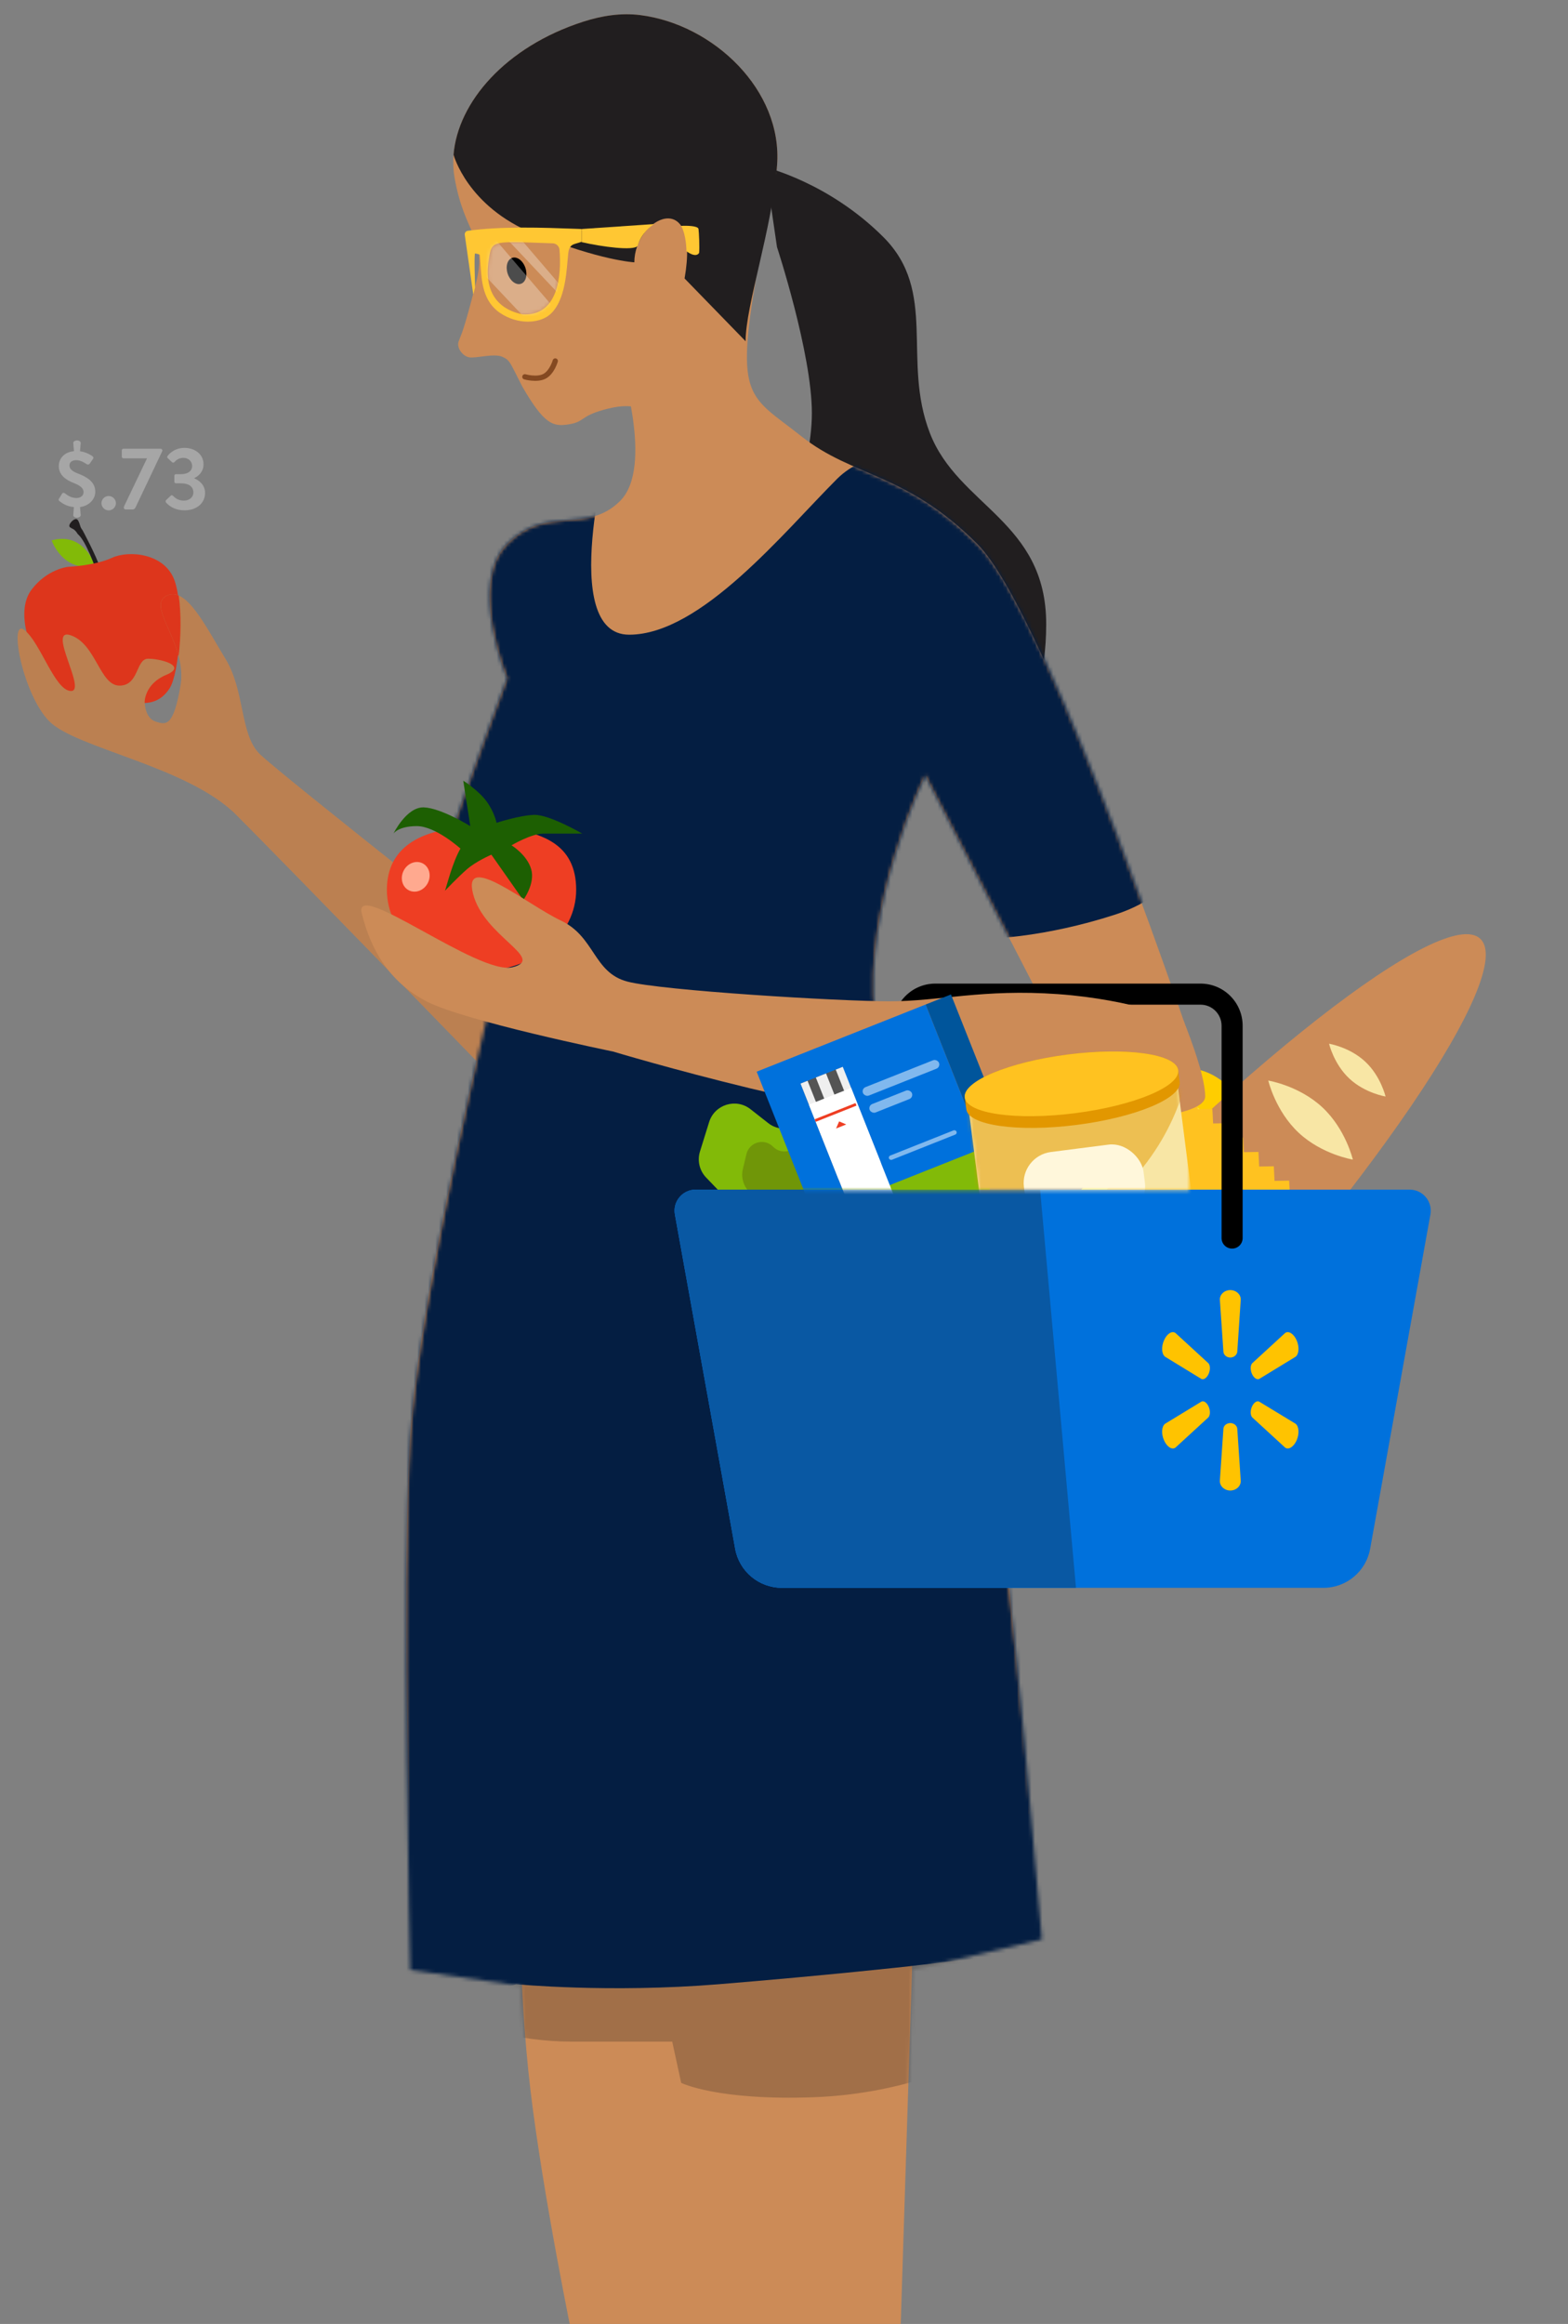 <svg width="434" height="643" viewBox="0 0 434 643" fill="none" xmlns="http://www.w3.org/2000/svg">
<rect x="0" y="0" width="434" height="643" fill="#808080" stroke="none"/>
<path opacity="0.3" d="M26.374 136.063C26.374 138.055 24.766 139.951 22.15 140.287L22.342 142.519C22.366 142.903 21.886 143.215 21.31 143.239C20.734 143.263 20.254 142.903 20.278 142.519L20.446 140.311C18.238 140.095 17.038 139.087 16.438 138.631C16.222 138.463 16.126 138.319 16.318 138.007L17.158 136.615C17.35 136.303 17.686 136.303 17.926 136.471C18.814 137.143 19.774 137.791 21.19 137.791C22.318 137.791 23.134 137.095 23.134 136.183C23.134 135.103 22.222 134.335 20.398 133.639C18.334 132.823 16.27 131.503 16.27 128.935C16.27 127.159 17.494 125.119 20.47 124.831L20.278 122.575C20.254 122.191 20.734 121.879 21.31 121.855C21.886 121.831 22.366 122.191 22.342 122.575L22.15 124.855C23.926 125.095 25.246 125.959 25.63 126.247C25.87 126.367 25.918 126.727 25.774 126.943L24.886 128.215C24.718 128.479 24.382 128.647 24.094 128.479C23.158 127.903 22.27 127.327 21.094 127.327C19.87 127.327 19.222 127.951 19.222 128.767C19.222 129.751 20.014 130.447 21.766 131.095C23.902 131.935 26.374 133.231 26.374 136.063ZM28.08 139.231C28.08 138.151 28.992 137.239 30.072 137.239C31.152 137.239 32.088 138.151 32.088 139.231C32.088 140.311 31.152 141.223 30.072 141.223C28.992 141.223 28.08 140.311 28.08 139.231ZM40.663 126.823H34.16C33.919 126.823 33.703 126.607 33.703 126.343V124.615C33.703 124.375 33.919 124.159 34.16 124.159H44.456C44.696 124.159 44.935 124.375 44.935 124.615C44.935 124.711 44.935 124.783 44.84 124.975L37.568 140.287C37.376 140.695 37.136 140.959 36.727 140.959H34.88C34.592 140.959 34.279 140.887 34.279 140.479C34.279 140.287 34.303 140.167 34.4 139.975L40.663 126.871V126.823ZM45.938 139.015C45.794 138.823 45.818 138.559 45.962 138.391L47.234 137.167C47.45 136.975 47.666 136.975 47.858 137.167C48.53 137.839 49.394 138.511 50.906 138.511C52.418 138.511 53.522 137.551 53.522 136.279C53.522 134.695 52.346 133.735 50.114 133.735H48.722C48.458 133.735 48.266 133.543 48.266 133.255V131.695C48.266 131.359 48.434 131.191 48.722 131.191H50.114C52.154 131.191 53.186 130.207 53.186 128.935C53.186 127.591 52.034 126.679 50.786 126.679C49.49 126.679 48.698 127.351 48.29 127.855C48.122 128.047 47.834 128.071 47.618 127.879L46.418 126.751C46.202 126.583 46.25 126.295 46.418 126.103C47.138 125.191 48.674 123.919 51.05 123.919C53.93 123.919 56.33 125.671 56.33 128.455C56.33 130.591 54.89 131.767 53.786 132.271V132.367C55.106 132.871 56.762 134.191 56.762 136.375C56.762 139.183 54.482 141.199 51.074 141.199C48.002 141.199 46.49 139.639 45.938 139.015Z" fill="white"/>
<path fill-rule="evenodd" clip-rule="evenodd" d="M25.546 154.87C25.546 154.87 22.361 147.247 14.297 149.519C14.297 149.519 17.386 158.535 26.336 156.507" fill="#82BA08"/>
<path fill-rule="evenodd" clip-rule="evenodd" d="M21.663 147.901C21.399 147.669 21.291 147.38 21.137 147.193C20.362 146.241 20.09 146.381 19.445 145.939C18.669 145.409 19.898 144.233 19.898 144.233C19.898 144.233 21.081 142.993 21.65 144.065C22.22 145.136 22.082 145.63 22.64 146.411C22.696 146.487 22.775 146.606 22.875 146.76C22.875 146.76 26.662 153.782 27.73 157.179C27.73 157.179 27.501 157.704 26.523 157.513C26.523 157.513 23.881 149.861 21.663 147.901Z" fill="#211E1F"/>
<path fill-rule="evenodd" clip-rule="evenodd" d="M18.808 156.836C18.808 156.836 13.051 157.424 8.725 163.154C4.397 168.883 7.674 179.782 13.143 186.776C18.61 193.768 20.201 194.96 20.201 194.96C20.201 194.96 24.258 198.687 28.827 197.452C33.397 196.218 34.334 194.607 35.748 194.261C37.164 193.915 37.759 194.697 39.236 194.57C40.711 194.444 44.178 194.685 46.918 190.493C49.659 186.302 50.994 168.435 48.353 160.735C45.709 153.034 35.646 152.172 30.962 154.351C26.277 156.529 18.808 156.836 18.808 156.836Z" fill="#DD361C"/>
<path d="M142.351 304.342L154.272 274.566C154.272 274.566 77.284 214.021 71.82 208.562C66.357 203.103 67.847 191.192 62.383 182.259C56.92 173.327 51.456 161.912 45.992 164.89C40.529 167.868 51.935 178.289 49.966 189.704C47.996 201.118 45.992 200.621 43.012 199.629C40.032 198.637 40.032 194.17 40.032 194.17C40.032 194.17 40.032 189.207 45.992 186.726C51.953 184.245 44.502 182.259 41.025 182.259C37.548 182.259 38.542 189.704 33.078 189.704C27.615 189.704 26.621 178.289 19.668 175.808C12.714 173.327 24.138 191.192 19.668 191.192C15.197 191.192 11.224 177.793 6.753 174.319C2.283 170.846 6.257 192.185 13.707 199.629C21.157 207.073 51.953 212.036 65.363 225.435C78.774 238.835 142.351 304.342 142.351 304.342Z" fill="#CC8B57"/>
<path opacity="0.1" d="M142.351 304.342L154.272 274.566C154.272 274.566 77.284 214.021 71.82 208.562C66.357 203.103 67.847 191.192 62.383 182.259C56.919 173.327 51.456 161.912 45.992 164.89C40.528 167.868 51.935 178.289 49.966 189.704C47.996 201.118 45.992 200.621 43.012 199.629C40.032 198.637 40.032 194.17 40.032 194.17C40.032 194.17 40.032 189.207 45.992 186.726C51.952 184.245 44.502 182.259 41.025 182.259C37.548 182.259 38.542 189.704 33.078 189.704C27.614 189.704 26.621 178.289 19.667 175.808C12.713 173.327 24.137 191.192 19.667 191.192C15.197 191.192 11.223 177.793 6.753 174.319C2.283 170.846 6.257 192.185 13.707 199.629C21.157 207.073 51.952 212.036 65.363 225.435C78.774 238.835 142.351 304.342 142.351 304.342Z" fill="#211E1F"/>
<path d="M244.494 65.583C229.315 50.416 211.835 46.28 211.835 46.28L215.055 68.34C215.055 68.34 224.715 97.754 224.715 114.3C224.715 130.845 215.055 152.906 215.055 152.906L275.314 208.517C275.314 208.517 289.573 201.163 289.573 172.668C289.573 144.174 265.194 140.037 257.374 119.815C249.554 99.593 259.674 80.749 244.494 65.583Z" fill="#211E1F"/>
<path d="M49.45 164.768C48.297 164.274 47.145 164.262 45.992 164.89C43.279 166.369 44.726 169.683 46.629 174.042C47.612 176.295 48.717 178.826 49.434 181.527C50.087 176.176 50.189 169.695 49.45 164.768Z" fill="#DD361C"/>
<path d="M171.656 138.587C181.093 129.158 171.656 100.375 171.656 100.375C171.656 100.375 215.365 41.319 209.405 76.057C203.445 110.796 207.418 109.308 221.822 120.722C236.226 132.136 250.631 130.647 270.498 150.498C290.366 170.349 332.585 296.898 332.585 296.898L288.379 277.047L256.094 214.517C256.094 214.517 238.71 250.249 242.187 281.017C245.664 311.786 252.617 304.838 264.538 351.488C276.459 398.137 278.446 425.929 284.903 501.858L253.611 507.813L249.141 648.258H158.742C158.742 648.258 150.298 607.564 146.821 578.284C143.344 549.004 143.841 518.731 143.841 518.731L113.543 513.769C113.543 513.769 111.059 436.846 113.543 397.145C116.026 357.443 136.391 274.566 136.391 274.566C136.391 274.566 118.013 251.241 123.973 233.375C129.934 215.51 140.364 187.718 140.364 187.718C140.364 187.718 129.437 161.416 140.364 150.498C151.292 139.58 162.219 148.017 171.656 138.587Z" fill="#CC8B57"/>
<mask id="mask0_2949_240508" style="mask-type:alpha" maskUnits="userSpaceOnUse" x="112" y="63" width="221" height="586">
<path d="M171.656 138.587C181.093 129.158 171.656 100.374 171.656 100.374C171.656 100.374 210.895 41.318 206.921 73.079C202.948 104.841 210.842 107.819 223.259 120.225C235.677 132.632 249.637 129.655 270.498 150.498C291.359 171.341 332.585 296.898 332.585 296.898L288.379 277.047L256.094 214.517C256.094 214.517 238.71 250.248 242.187 281.017C245.664 311.786 252.617 304.838 264.538 351.488C276.459 398.137 281.922 460.668 288.379 536.597L252.617 545.034L249.141 648.258H158.742C158.742 648.258 150.298 607.564 146.821 578.284C143.469 550.054 144.272 549.503 144.334 549.5L113.543 545.034C113.543 545.034 111.059 437.839 113.543 398.137C116.026 358.435 136.391 274.566 136.391 274.566C136.391 274.566 118.013 251.241 123.973 233.375C129.934 215.509 140.364 187.718 140.364 187.718C140.364 187.718 129.437 161.416 140.364 150.498C151.292 139.58 162.219 148.016 171.656 138.587Z" fill="#FCE4BE"/>
</mask>
<g mask="url(#mask0_2949_240508)">
<path opacity="0.25" d="M188.544 576.298L186.06 564.884H158.245C142.848 564.884 131.424 560.418 131.424 560.418L127.947 520.22L270.002 511.783V569.351C270.002 569.351 252.121 579.276 225.299 580.269C198.477 581.261 188.544 576.298 188.544 576.298Z" fill="#211E1F"/>
<path d="M231.756 132.434C246.658 117.545 294.34 122.509 294.34 122.509L312.221 157.744L328.612 232.681C328.612 232.681 328.612 246.576 308.744 253.028C288.876 259.48 273.975 259.678 273.975 259.678L261.558 232.681L287.386 318.536L341.029 533.421L251.624 544.041C251.624 544.041 229.273 546.523 198.975 549.004C168.676 551.486 142.848 549.004 142.848 549.004L91.192 564.389L116.523 134.915L168.676 122.508C168.676 122.508 154.272 175.61 174.14 175.61C194.008 175.61 216.855 147.322 231.756 132.434Z" fill="#041E42"/>
</g>
<path fill-rule="evenodd" clip-rule="evenodd" d="M253.119 344.938C252.248 352.396 261.21 356.368 267.433 358.156C275.33 360.467 283.242 359.637 291.126 357.233C304.755 353.064 318.942 340.641 322.175 326.444C324.255 317.416 323.491 311.387 316.148 305.423C312.886 302.784 311.105 300.488 312.168 296.277C312.746 294.01 313.862 293.847 310.916 294.175C307.926 294.534 307.922 295.431 308.506 298.14C310.164 305.953 313.696 313.121 312.528 321.431C311.556 328.386 306.719 335.116 301.278 339.471C287.634 350.482 268.336 352.91 253.119 344.938Z" fill="#FFCD00"/>
<path fill-rule="evenodd" clip-rule="evenodd" d="M253.307 343.845C258.982 340.537 265.266 340.876 271.614 340.851C278.223 340.83 284.449 339.552 290.208 336.182C295.424 333.139 300.676 328.792 303.453 323.351C306.475 317.349 307.211 311.329 306.987 304.786C306.904 302.866 306.707 302.05 306.02 300.372C305.677 299.533 303.817 297.038 304.144 296.229C304.508 295.2 307.279 294.807 308.093 295.308C308.878 295.766 309.209 297.763 309.54 298.674C312.072 305.987 313.893 310.234 314.63 317.942C314.857 320.333 314.294 325.782 313.363 327.919C311.982 331.145 308.929 334.487 306.539 337.033C304.743 338.961 302.386 341.102 300.274 342.681C297.649 344.63 294.651 346.783 291.675 348.154C285.363 351.027 276.714 351.555 269.846 352.21C263.544 352.84 253.737 350.944 253.307 343.845Z" fill="#F9E741"/>
<path fill-rule="evenodd" clip-rule="evenodd" d="M253.998 343.541C254.145 344.648 253.755 345.822 253.007 346.679C252.202 345.469 252.513 344.096 253.998 343.541Z" fill="#333333"/>
<path fill-rule="evenodd" clip-rule="evenodd" d="M304.534 296.14C305.931 296.094 307.509 296.302 308.865 295.839C309.86 295.507 310.868 295.103 311.876 294.698C312.554 294.467 313.008 294.013 312.193 293.513C311.585 293.119 310.469 293.283 309.725 293.242C308.939 293.232 308.334 293.475 307.613 293.737C306.892 293.999 306.275 294.315 305.602 294.734C304.985 295.05 303.989 295.382 304.534 296.14Z" fill="#333333"/>
<path fill-rule="evenodd" clip-rule="evenodd" d="M269.114 373.331C271.418 381.8 282.873 382.212 290.404 381.446C299.979 380.519 308.204 376.179 315.71 370.142C328.683 359.693 338.665 340.048 335.988 323.24C334.312 312.541 330.857 306.334 320.291 303.056C315.603 301.612 312.67 299.896 311.988 294.865C311.628 292.155 312.768 291.492 309.714 293.129C306.627 294.818 307.013 295.793 308.827 298.478C314.029 306.233 320.985 312.474 323.337 321.996C325.312 329.964 322.995 339.369 318.988 346.459C308.98 364.337 289.099 375.363 269.114 373.331Z" fill="#FFCD00"/>
<path fill-rule="evenodd" clip-rule="evenodd" d="M268.843 372.064C273.558 366.007 280.525 363.643 287.402 360.856C294.565 357.958 300.763 353.865 305.545 347.704C309.878 342.135 313.684 335.136 314.326 328.026C314.991 320.2 313.168 313.35 310.074 306.349C309.148 304.302 308.578 303.502 307.102 301.981C306.364 301.22 303.259 299.322 303.261 298.302C303.209 297.028 306.043 295.397 307.145 295.585C308.196 295.742 309.426 297.763 310.182 298.608C316.115 305.44 319.941 309.256 324.098 317.297C325.386 319.793 327.148 325.948 327.069 328.671C326.976 332.772 325.119 337.725 323.635 341.527C322.527 344.399 320.901 347.746 319.298 350.378C317.299 353.634 314.983 357.273 312.352 360.054C306.754 365.916 297.599 370.249 290.432 373.946C283.868 377.37 272.401 379.578 268.843 372.064Z" fill="#F9E741"/>
<path fill-rule="evenodd" clip-rule="evenodd" d="M269.459 371.433C270.101 372.571 270.19 374.014 269.751 375.268C268.351 374.306 268.09 372.681 269.459 371.433Z" fill="#333333"/>
<path fill-rule="evenodd" clip-rule="evenodd" d="M303.646 298.035C305.142 297.379 306.944 296.918 308.214 295.826C309.15 295.033 310.067 294.156 310.985 293.279C311.619 292.733 311.914 292.044 310.812 291.856C309.981 291.693 308.841 292.356 308.016 292.635C307.158 292.966 306.608 293.493 305.94 294.09C305.272 294.688 304.74 295.299 304.192 296.046C303.66 296.657 302.724 297.45 303.646 298.035Z" fill="#333333"/>
<path fill-rule="evenodd" clip-rule="evenodd" d="M304.411 380.45C309.914 387.29 320.578 383.086 327.174 379.373C335.578 374.694 341.377 367.429 345.839 358.896C353.543 344.134 354.822 322.141 345.635 307.81C339.813 298.677 334.16 294.371 323.163 295.592C318.288 296.144 314.912 295.744 312.272 291.407C310.856 289.068 311.636 288.004 309.493 290.726C307.34 293.508 308.084 294.247 310.822 295.982C318.697 301.007 327.572 303.944 333.542 311.729C338.544 318.241 340.188 327.785 339.356 335.884C337.345 356.267 323.541 374.32 304.411 380.45Z" fill="#FFCD00"/>
<path fill-rule="evenodd" clip-rule="evenodd" d="M303.654 379.398C305.549 371.962 310.988 367.01 316.174 361.706C321.578 356.187 325.619 349.958 327.533 342.401C329.274 335.565 329.959 327.629 327.698 320.858C325.174 313.421 320.758 307.873 315.118 302.696C313.449 301.19 312.607 300.685 310.644 299.881C309.663 299.48 306.057 298.982 305.65 298.046C305.092 296.899 307.037 294.272 308.122 294.004C309.148 293.727 311.085 295.087 312.116 295.559C320.291 299.447 325.326 301.414 332.357 307.119C334.537 308.891 338.619 313.827 339.637 316.354C341.194 320.149 341.477 325.429 341.639 329.506C341.774 332.582 341.624 336.299 341.21 339.351C340.682 343.134 340.018 347.394 338.72 350.995C335.937 358.605 329.283 366.236 324.194 372.49C319.551 378.251 309.925 384.86 303.654 379.398Z" fill="#F9E741"/>
<path fill-rule="evenodd" clip-rule="evenodd" d="M303.966 378.573C305.01 379.359 305.67 380.646 305.77 381.971C304.101 381.649 303.212 380.264 303.966 378.573Z" fill="#333333"/>
<path fill-rule="evenodd" clip-rule="evenodd" d="M305.896 297.648C307.004 296.448 308.472 295.305 309.198 293.797C309.738 292.696 310.228 291.526 310.717 290.355C311.08 289.601 311.074 288.852 309.989 289.12C309.162 289.303 308.382 290.366 307.738 290.952C307.085 291.599 306.791 292.301 306.418 293.116C306.046 293.931 305.803 294.703 305.6 295.607C305.357 296.38 304.817 297.48 305.896 297.648Z" fill="#333333"/>
<path fill-rule="evenodd" clip-rule="evenodd" d="M287.758 425.114C297.866 415.253 308.3 404.603 318.836 393.345C379.098 328.963 419.782 269.142 409.711 259.731C399.638 250.323 342.623 294.885 282.364 359.264C271.83 370.525 261.892 381.642 252.721 392.375L287.758 425.114Z" fill="#CC8B57"/>
<path fill-rule="evenodd" clip-rule="evenodd" d="M383.497 303.387C383.497 303.387 377.805 302.462 373.486 298.431C369.172 294.399 367.867 288.782 367.867 288.782C367.867 288.782 373.559 289.707 377.876 293.741C382.195 297.773 383.497 303.387 383.497 303.387Z" fill="#F8E6A5"/>
<path fill-rule="evenodd" clip-rule="evenodd" d="M374.446 320.842C374.446 320.842 365.922 319.46 359.458 313.42C352.997 307.382 351.043 298.977 351.043 298.977C351.043 298.977 359.569 300.362 366.03 306.399C372.494 312.439 374.446 320.842 374.446 320.842Z" fill="#F8E6A5"/>
<path fill-rule="evenodd" clip-rule="evenodd" d="M292.649 429.684L374.217 342.538L369.773 342.611L369.573 338.574L365.522 338.641L365.32 334.602L361.272 334.672L361.07 330.632L357.022 330.702L356.82 326.662L352.772 326.732L352.572 322.69L348.524 322.759L348.322 318.72L344.274 318.789L344.072 314.75L340.021 314.817L339.824 310.778L335.773 310.845L335.569 306.803L331.523 306.875L331.3 302.449L249.743 389.592L292.649 429.684Z" fill="#FFC220"/>
<path d="M186.802 336.022C186.156 332.445 188.906 329.155 192.541 329.155H390.178C393.813 329.155 396.562 332.445 395.917 336.022L379.234 428.534C378.107 434.782 372.669 439.327 366.32 439.327H216.398C210.05 439.327 204.611 434.782 203.485 428.534L186.802 336.022Z" fill="#0071DC"/>
<path d="M161.389 6.018C136.736 13.973 122.968 33.03 125.823 49.205C128.649 65.219 134.898 65.637 131.816 78.057L130.878 81.68C128.319 91.435 127.859 92.055 126.954 94.436C126.29 96.184 128.054 98.59 129.904 98.875C131.754 99.16 136.722 97.733 138.988 98.698C141.255 99.663 141.191 100.439 144.569 106.962C150.736 117.616 153.119 118.122 157.594 117.38C162.07 116.637 160.399 114.999 168.392 113.04C176.386 111.081 179.31 113.766 181.151 116.686C185.776 124.019 186.661 134.527 183.806 148.209L225.246 125.684C225.246 125.684 220.279 124.195 206.372 106.962C192.464 89.729 213.749 63.183 215.08 45.706C216.659 24.978 197.5 6.768 177.259 4.185C171.902 3.501 166.549 4.354 161.389 6.018Z" fill="#CC8B57"/>
<ellipse cx="2.58" cy="3.787" rx="2.58" ry="3.787" transform="matrix(0.948 -0.32 0.32 0.947 139.318 72.17)" fill="black"/>
<path d="M145.278 104.262C145.278 104.262 148.592 105.217 150.695 104.12C152.797 103.024 153.687 99.878 153.687 99.878" stroke="#844921" stroke-width="1.458" stroke-linecap="round"/>
<path d="M175.577 72.582C175.577 60.175 193.954 51.243 189.484 77.049L206.372 94.418C206.372 84.493 213.749 63.183 215.08 45.706C216.659 24.978 197.5 6.768 177.259 4.185C171.902 3.501 166.549 4.353 161.389 6.018C139.927 12.943 126.715 28.282 125.538 42.81C125.538 42.81 129.322 57.152 147.762 64.642C166.201 72.132 175.577 72.582 175.577 72.582Z" fill="#211E1F"/>
<path fill-rule="evenodd" clip-rule="evenodd" d="M340.517 356.946C338.91 356.946 337.634 358.122 337.634 359.546L338.626 374.059C338.721 374.926 339.548 375.607 340.517 375.607C341.51 375.607 342.337 374.926 342.456 374.059L343.425 359.546C343.425 358.122 342.148 356.946 340.517 356.946ZM325.366 368.83C324.421 368.118 323.003 368.984 322.199 370.81C321.372 372.636 321.514 374.678 322.483 375.39L332.552 381.548C333.19 381.827 334.041 381.239 334.537 380.125C335.034 379.011 334.987 377.742 334.467 377.185L325.366 368.83ZM358.599 375.39C359.545 374.678 359.687 372.636 358.883 370.81C358.056 368.984 356.638 368.118 355.692 368.83L346.592 377.185C346.072 377.742 346.025 379.011 346.521 380.125C347.017 381.239 347.868 381.827 348.507 381.548L358.599 375.39ZM322.483 393.927C321.514 394.669 321.372 396.712 322.199 398.538C323.003 400.363 324.421 401.23 325.366 400.518L334.467 392.163C334.987 391.575 335.034 390.306 334.537 389.192C334.041 388.078 333.19 387.49 332.552 387.799L322.483 393.927ZM348.507 387.799C347.868 387.49 347.017 388.078 346.521 389.192C346.025 390.306 346.072 391.575 346.592 392.163L355.692 400.518C356.638 401.23 358.056 400.363 358.883 398.538C359.687 396.712 359.545 394.669 358.599 393.927L348.507 387.799ZM340.541 393.741C339.548 393.741 338.721 394.391 338.626 395.257L337.634 409.771C337.634 411.226 338.91 412.402 340.517 412.402C342.148 412.402 343.425 411.226 343.425 409.771L342.456 395.257C342.337 394.391 341.51 393.741 340.541 393.741Z" fill="#FFC300"/>
<path d="M338.113 342.554C338.113 344.165 339.419 345.47 341.029 345.47C342.639 345.47 343.945 344.165 343.945 342.554H338.113ZM343.945 342.554V283.809H338.113V342.554H343.945ZM332.281 272.146H258.882V277.978H332.281V272.146ZM247.218 283.809V329.155H253.05V283.809H247.218ZM258.882 272.146C252.44 272.146 247.218 277.368 247.218 283.809H253.05C253.05 280.589 255.661 277.978 258.882 277.978V272.146ZM343.945 283.809C343.945 277.368 338.723 272.146 332.281 272.146V277.978C335.502 277.978 338.113 280.589 338.113 283.809H343.945Z" fill="black"/>
<path d="M159.476 246.196C159.476 258.575 147.748 268.611 133.281 268.611C118.813 268.611 107.085 258.575 107.085 246.196C107.085 233.816 117.517 228.833 131.984 228.833C150.528 228.833 159.476 233.816 159.476 246.196Z" fill="#EE3E23"/>
<ellipse cx="3.754" cy="4.194" rx="3.754" ry="4.194" transform="matrix(0.891 0.454 -0.455 0.89 113.633 237.167)" fill="#FFA98F"/>
<path d="M127.445 234.793C125.24 238.616 123.684 245.003 123.166 246.454C123.166 246.454 126.732 242.697 129.26 240.494C131.789 238.292 136.004 236.478 136.004 236.478L144.822 249.046C144.822 249.046 148.194 244.511 147.027 240.494C145.859 236.478 141.58 233.886 141.58 233.886C141.58 233.886 147.027 230.647 150.398 230.647H161.162C161.162 230.647 152.019 225.335 147.869 225.464C143.72 225.594 137.43 227.667 137.43 227.667C137.43 227.667 136.912 224.817 134.707 221.772C132.502 218.727 128.223 216.006 128.223 216.006L130.168 228.574C130.168 228.574 122.128 223.586 117.33 223.391C112.532 223.197 108.901 230.647 108.901 230.647C108.901 230.647 110.198 228.574 115.385 228.574C120.572 228.574 127.445 234.793 127.445 234.793Z" fill="#1D5F02"/>
<path d="M246.16 277.046C260.068 277.046 271.989 273.573 292.85 275.062C313.711 276.551 327.618 282.505 327.618 282.505C327.618 282.505 333.579 296.897 333.579 303.349C333.579 309.8 303.777 311.289 270.498 311.289C237.22 311.289 169.669 290.942 169.669 290.942C169.669 290.942 128.444 282.505 118.013 277.046C107.582 271.587 102.615 262.655 100.132 252.729C97.648 242.804 132.417 269.975 141.854 267.617C151.292 265.26 133.907 259.18 130.927 247.27C127.947 235.36 145.828 250.248 155.265 254.714C164.702 259.181 164.206 269.106 173.643 271.587C183.08 274.069 232.253 277.046 246.16 277.046Z" fill="#CC8B57"/>
<path d="M195.448 325.81L214.025 345.143C215.475 346.653 217.504 347.466 219.595 347.376L266.946 345.336C270.847 345.168 273.922 341.957 273.922 338.053V319.477C273.922 317.717 273.286 316.018 272.131 314.691L266.52 308.243C264.936 306.423 262.555 305.505 260.16 305.79L247.632 307.28C244.874 307.608 242.169 306.34 240.657 304.01L238.863 301.247C235.645 296.291 228.177 297.021 225.981 302.507L223.895 307.716C222.088 312.23 216.451 313.743 212.626 310.741L207.736 306.902C203.72 303.749 197.792 305.594 196.274 310.468L193.745 318.591C192.955 321.128 193.608 323.894 195.448 325.81Z" fill="#82BA08"/>
<path d="M206.74 329.026L214.753 339.881C216.213 341.859 218.572 342.968 221.026 342.83L239.722 341.782C243.584 341.566 246.604 338.372 246.604 334.504V324.751C246.604 323.308 246.176 321.898 245.374 320.699L244.099 318.792C242.523 316.436 239.725 315.206 236.924 315.64L233.888 316.11C232.067 316.392 230.273 315.464 229.45 313.815C227.744 310.394 222.737 310.806 221.613 314.46L221.291 315.507C220.316 318.678 216.303 319.652 213.983 317.28C211.575 314.821 207.401 315.975 206.601 319.323L205.61 323.465C205.148 325.395 205.562 327.43 206.74 329.026Z" fill="#709608"/>
<path d="M186.802 336.022C186.156 332.445 188.906 329.155 192.541 329.155H287.882L297.816 439.327H216.398C210.05 439.327 204.611 434.782 203.485 428.534L186.802 336.022Z" fill="#0071DC"/>
<path opacity="0.3" d="M186.802 336.022C186.156 332.445 188.906 329.155 192.541 329.155H287.882L297.816 439.327H216.398C210.05 439.327 204.611 434.782 203.485 428.534L186.802 336.022Z" fill="#211E1F"/>
<mask id="mask1_2949_240508" style="mask-type:alpha" maskUnits="userSpaceOnUse" x="187" y="272" width="143" height="58">
<path d="M187.184 322.474C186.566 326.04 189.311 329.302 192.93 329.302H329.2V272H206.977C200.594 272 195.138 276.592 194.048 282.881L187.184 322.474Z" fill="#211E1F"/>
</mask>
<g mask="url(#mask1_2949_240508)">
<rect x="209.437" y="296.514" width="50.316" height="62.895" transform="rotate(-21.668 209.437 296.514)" fill="#0071DC"/>
<rect x="225.23" y="336.264" width="50.316" height="20.126" transform="rotate(-21.668 225.23 336.264)" fill="#82BA08"/>
<rect opacity="0.5" x="238.391" y="301.251" width="22.642" height="2.516" rx="1.258" transform="rotate(-21.668 238.391 301.251)" fill="white"/>
<rect opacity="0.5" x="240.25" y="305.932" width="12.579" height="2.516" rx="1.258" transform="rotate(-21.668 240.25 305.932)" fill="white"/>
<rect opacity="0.5" x="245.821" y="319.954" width="20.126" height="1.258" rx="0.629" transform="rotate(-21.668 245.821 319.954)" fill="white"/>
<path d="M221.575 299.812L232.863 295.328L245.195 326.367C246.123 328.705 244.981 331.353 242.643 332.281L239.822 333.402C237.484 334.331 234.836 333.189 233.907 330.851L221.575 299.812Z" fill="#545454"/>
<path d="M225.81 298.128L228.632 297.007L238.722 322.403C239.031 323.182 238.651 324.065 237.872 324.374C237.092 324.684 236.21 324.303 235.9 323.524L225.81 298.128Z" fill="#EFEFEF"/>
<path d="M221.575 299.812L223.524 299.038L233.974 325.341C234.188 325.879 233.925 326.488 233.387 326.702C232.849 326.916 232.239 326.653 232.026 326.115L221.575 299.812Z" fill="#EFEFEF"/>
<path d="M231.317 295.943L233.265 295.169L243.715 321.472C243.929 322.01 243.666 322.619 243.128 322.833C242.59 323.047 241.981 322.784 241.767 322.246L231.317 295.943Z" fill="#EFEFEF"/>
<path d="M223.893 305.649L235.583 301.004L249.384 335.739C250.312 338.077 249.17 340.725 246.833 341.653L243.608 342.935C241.27 343.863 238.622 342.721 237.693 340.384L223.893 305.649Z" fill="white"/>
<path d="M234.229 311.119L231.408 312.24L232.258 310.269L234.229 311.119Z" fill="#EE3E23"/>
<rect x="225.498" y="309.687" width="12.145" height="0.759" transform="rotate(-21.668 225.498 309.687)" fill="#EE3E23"/>
<rect x="256.196" y="277.935" width="7.547" height="62.895" transform="rotate(-21.668 256.196 277.935)" fill="#00559B"/>
<rect width="7.547" height="20.126" transform="matrix(-0.929 0.369 0.369 0.929 279.003 314.897)" fill="#709608"/>
<path d="M325.867 299.44C325.293 294.963 311.897 292.985 295.946 295.024C279.995 297.062 267.53 302.345 268.104 306.822L273.341 347.684C273.915 352.161 287.311 354.139 303.262 352.1C319.213 350.062 331.679 344.779 331.105 340.302L325.867 299.44Z" fill="#F8E6A5"/>
<g opacity="0.5">
<mask id="mask2_2949_240508" style="mask-type:alpha" maskUnits="userSpaceOnUse" x="268" y="294" width="64" height="59">
<path d="M325.864 299.441C325.289 294.963 311.894 292.985 295.944 295.022C279.994 297.059 267.53 302.341 268.104 306.819L273.345 347.683C273.919 352.161 287.314 354.14 303.264 352.102C319.214 350.065 331.678 344.783 331.104 340.305L325.864 299.441Z" fill="#F8E6A5"/>
</mask>
<g mask="url(#mask2_2949_240508)">
<path d="M305.52 333.686C325.315 318.301 328.578 297.445 328.578 297.445L258.159 306.44L266.32 346.935C266.32 346.935 285.724 349.072 305.52 333.686Z" fill="#E29700"/>
</g>
</g>
<path d="M326.104 296.117C325.529 291.638 311.842 289.696 295.532 291.78C279.222 293.864 266.466 299.184 267.04 303.663L267.456 306.907C268.03 311.386 281.717 313.327 298.027 311.244C314.337 309.16 327.094 303.84 326.519 299.361L326.104 296.117Z" fill="#E29700"/>
<ellipse cx="29.772" cy="8.177" rx="29.772" ry="8.177" transform="matrix(0.992 -0.127 0.127 0.992 266 295.554)" fill="#FFC220"/>
<rect width="33.371" height="20.272" rx="8.644" transform="matrix(0.992 -0.127 0.127 0.992 282.305 319.839)" fill="#FFF7DB"/>
</g>
<path fill-rule="evenodd" clip-rule="evenodd" d="M161 63.365V66.886C160.529 67.063 160.109 67.182 159.734 67.289C158.612 67.607 157.899 67.81 157.476 69.077C157.307 69.586 157.215 70.666 157.096 72.07C156.722 76.495 156.074 84.144 151.841 87.319C149.023 89.433 143.385 89.902 138.454 86.614C133.612 83.386 133.276 77.788 132.98 72.85C132.931 72.04 132.883 71.248 132.817 70.486C132.462 70.309 131.972 70.196 131.5 70.124C131.174 70.075 131.5 79.5 131.5 79.5L131 81.5L128.64 64.98C128.562 64.437 128.936 63.933 129.479 63.858C138.87 62.561 150.074 62.968 159.6 63.314C160.071 63.331 160.538 63.348 161 63.365ZM144.66 86.979C141.323 86.339 133.315 83.779 135.317 71.624C135.581 70.018 135.747 68.935 136.351 68.225C137.701 66.635 141.242 66.904 152.978 67.324C153.956 67.359 154.771 68.091 154.855 69.066C155.467 76.188 154.519 87.57 144.66 86.979Z" fill="#FFC733"/>
<path d="M181 62L161 63.365V67C166.532 68.266 175.5 69.5 176.5 68C177.5 64.5 180.228 62.543 181 62Z" fill="#FFC733"/>
<path d="M193.339 63.365C193.21 62.456 190.059 62.41 188.5 62.5C190 65 190 69.5 190 69.5C190 69.5 192.5 71.499 193.5 69.999C193.667 68.499 193.468 64.273 193.339 63.365Z" fill="#FFC733"/>
<mask id="mask3_2949_240508" style="mask-type:alpha" maskUnits="userSpaceOnUse" x="135" y="67" width="20" height="20">
<path d="M135.317 71.623C133.315 83.778 141.323 86.338 144.66 86.978C154.519 87.568 155.467 76.187 154.855 69.065C154.771 68.09 153.956 67.358 152.978 67.323C135.996 66.716 136.173 66.422 135.317 71.623Z" fill="#D9D9D9"/>
</mask>
<g mask="url(#mask3_2949_240508)">
<path opacity="0.3" d="M156.838 89.288L137.232 66.397L134.989 66.801L129.957 71.736L151.088 94.128L155.484 94.009L156.838 89.288Z" fill="white"/>
<path opacity="0.3" d="M160.364 85.092L140.758 62.202L138.515 62.606L138.728 64.459L159.86 86.851L160.364 85.092Z" fill="white"/>
</g>
</svg>
